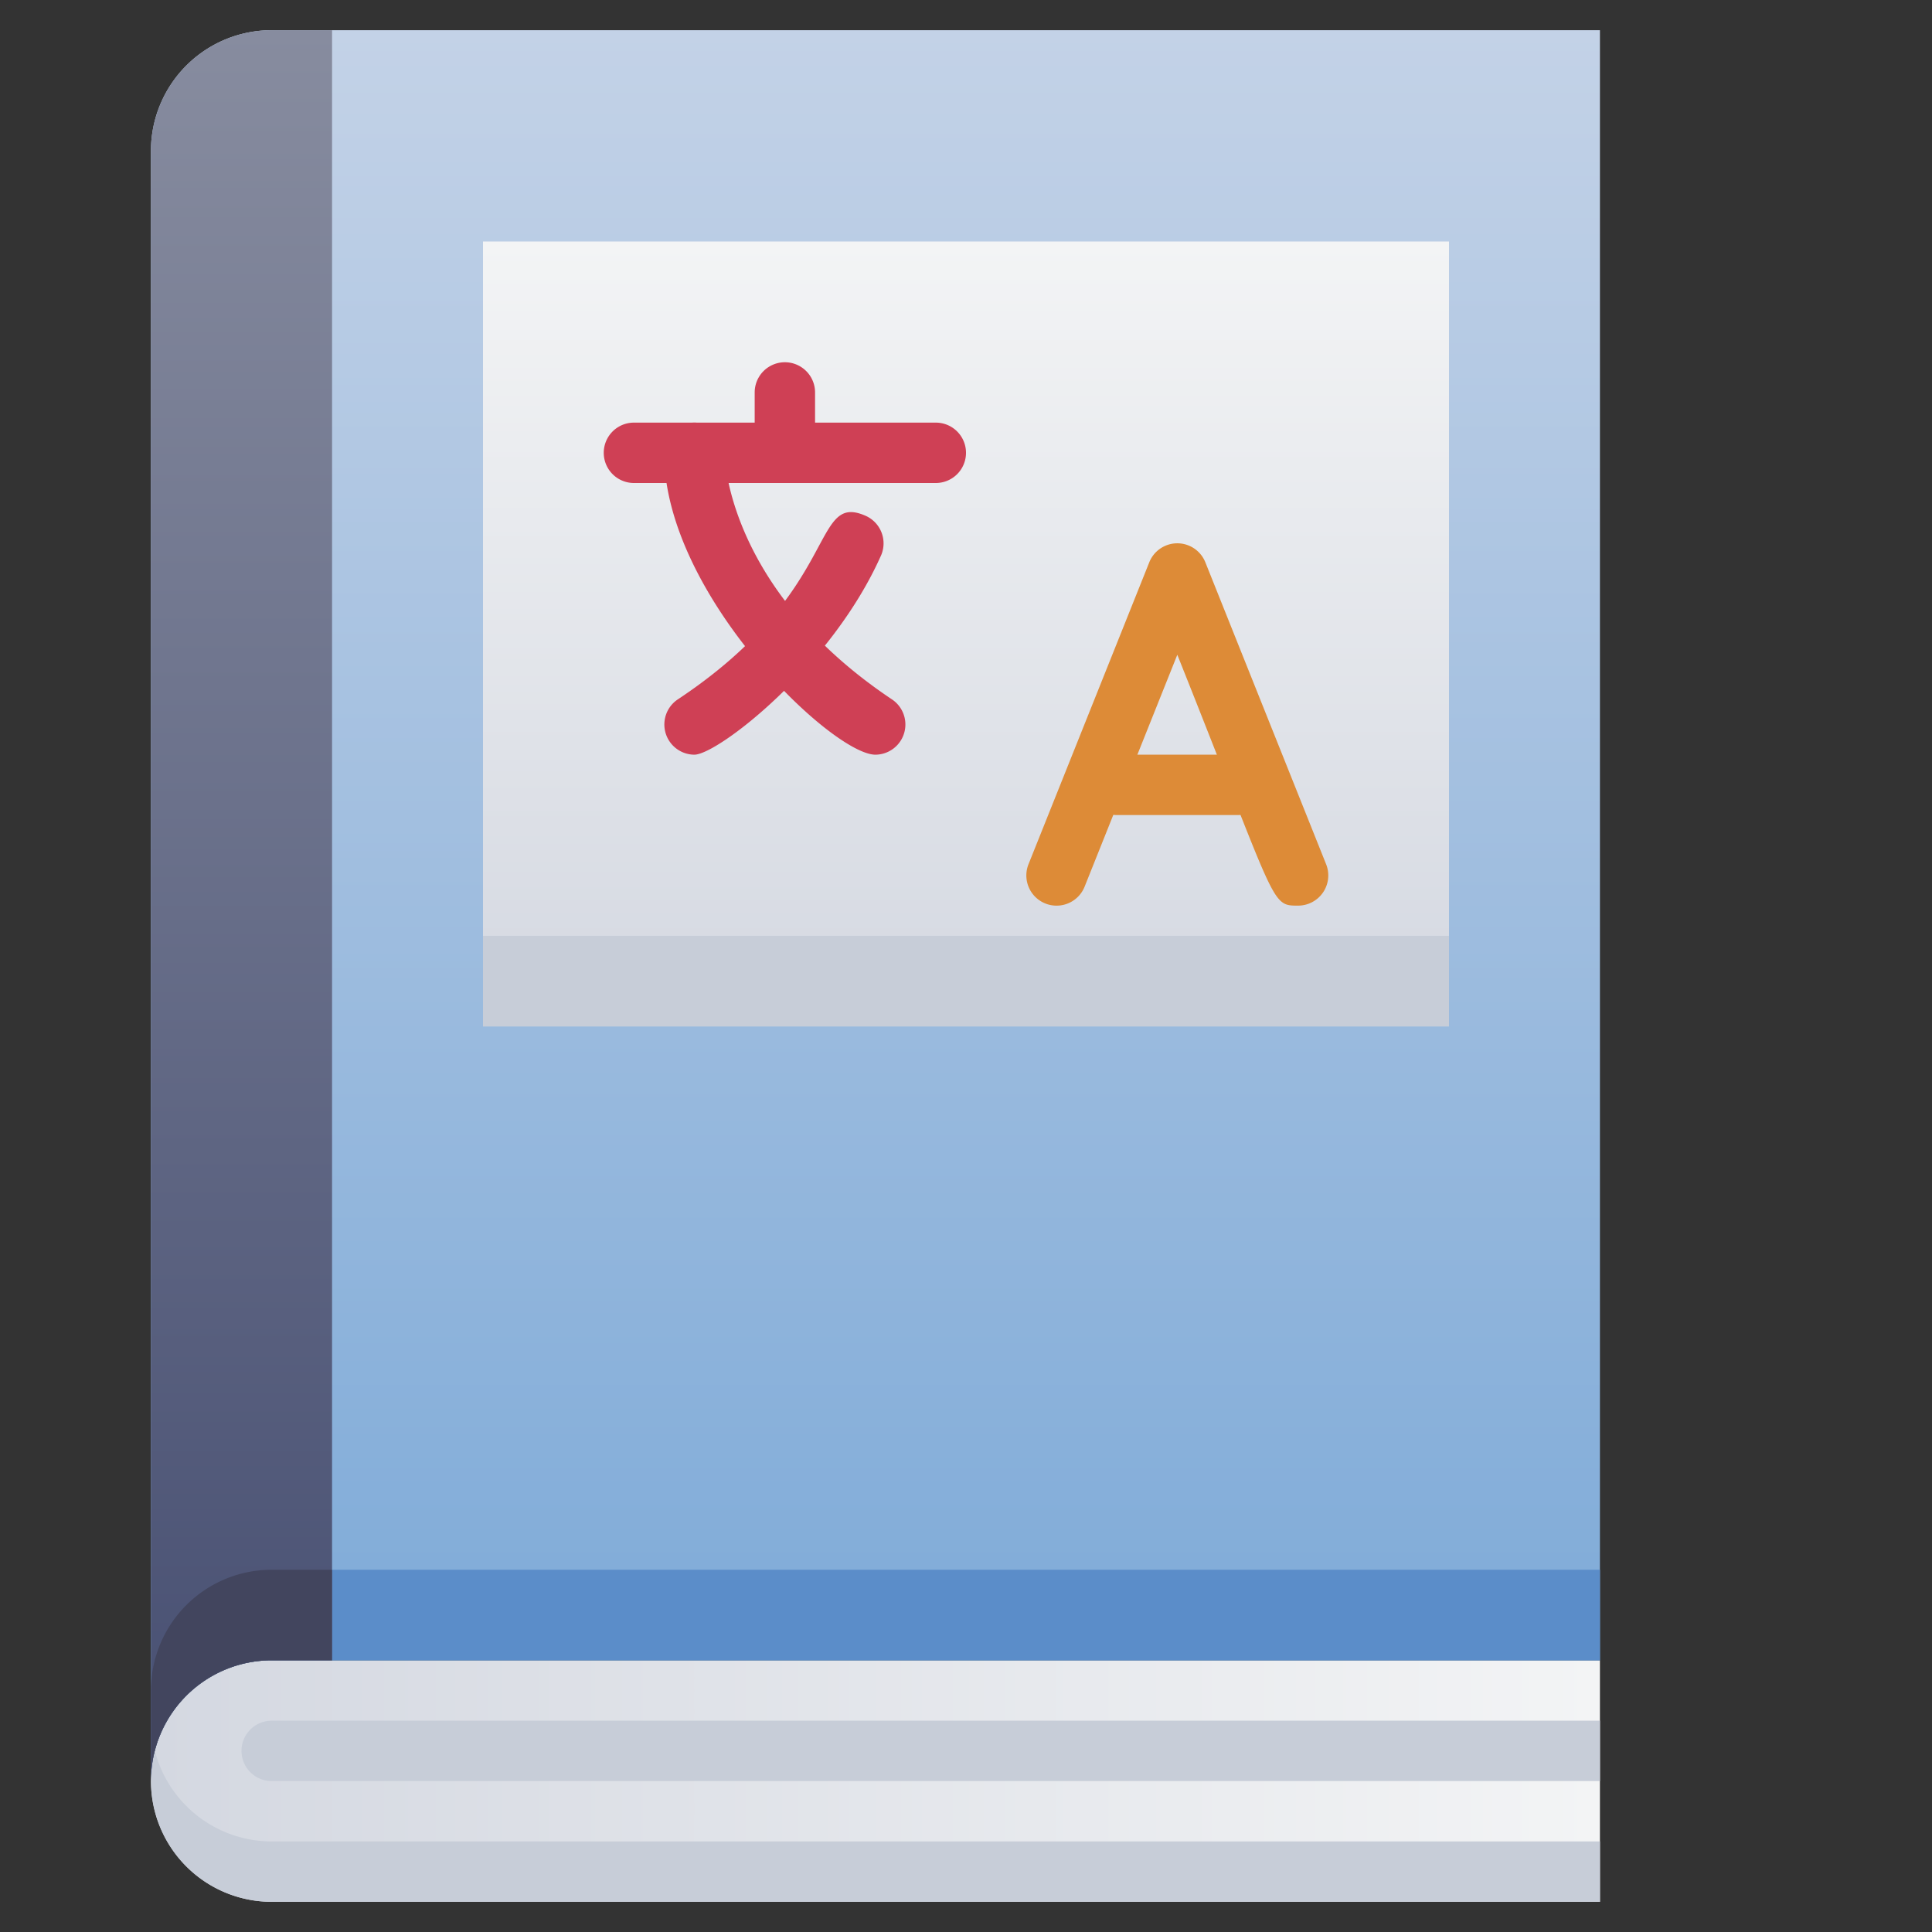 <svg xmlns="http://www.w3.org/2000/svg" xmlns:xlink="http://www.w3.org/1999/xlink" viewBox="0 0 64 64"><rect x="0" y="0" width="64" height="64" fill="#333333" stroke="none"/><defs><style>.cls-1{fill:url(#linear-gradient);}.cls-2{fill:#c7cdd8;}.cls-3{fill:url(#linear-gradient-2);}.cls-4{fill:url(#linear-gradient-3);}.cls-5{fill:url(#linear-gradient-4);}.cls-6{fill:#cf4055;}.cls-7{fill:#dd8b37;}.cls-8{fill:#5b8dc9;}.cls-9{fill:#42455e;}</style><linearGradient id="linear-gradient" x1="5" y1="59" x2="53" y2="59" gradientUnits="userSpaceOnUse"><stop offset="0" stop-color="#d4d8e1"/><stop offset="1" stop-color="#f3f4f5"/></linearGradient><linearGradient id="linear-gradient-2" x1="29" y1="59" x2="29" y2="1" gradientUnits="userSpaceOnUse"><stop offset="0" stop-color="#7aa8d7"/><stop offset="1" stop-color="#c3d2e7"/></linearGradient><linearGradient id="linear-gradient-3" x1="32" y1="34" x2="32" y2="8" xlink:href="#linear-gradient"/><linearGradient id="linear-gradient-4" x1="8" y1="59" x2="8" y2="1" gradientUnits="userSpaceOnUse"><stop offset="0" stop-color="#474f72"/><stop offset="1" stop-color="#878c9f"/></linearGradient></defs><title>Language</title><g id="Language"><path class="cls-1" d="M53,55v8H9a4,4,0,0,1,0-8Z"/><path class="cls-2" d="M53,61v2H9a4,4,0,0,1-3.87-5A4,4,0,0,0,9,61Z"/><path class="cls-2" d="M53,57v2H9a1,1,0,0,1,0-2Z"/><path class="cls-3" d="M53,1V55H9a4,4,0,0,0-4,4V5A4,4,0,0,1,9,1Z"/><rect class="cls-4" x="16" y="8" width="32" height="26"/><rect class="cls-2" x="16" y="31" width="32" height="3"/><path class="cls-5" d="M11,1V55H9a4,4,0,0,0-4,4V5A4,4,0,0,1,9,1Z"/><path class="cls-6" d="M31,16H21a1,1,0,0,1,0-2H31A1,1,0,0,1,31,16Z"/><path class="cls-6" d="M29,25c-1.42,0-7-5.3-7-10a1,1,0,0,1,2,0c0,.2.13,4.55,5.55,8.17A1,1,0,0,1,29,25ZM24,15h0Z"/><path class="cls-6" d="M23,25a1,1,0,0,1-.55-1.83c5.43-3.6,4.4-6.87,6.21-6.09a1,1,0,0,1,.53,1.31C27.55,22.09,23.77,25,23,25Z"/><path class="cls-6" d="M25,15V13a1,1,0,0,1,2,0v2A1,1,0,0,1,25,15Z"/><path class="cls-7" d="M43,30c-.92,0-.68,0-4-8.31l-3.07,7.68a1,1,0,0,1-1.86-.74l4-10a1,1,0,0,1,1.86,0l4,10A1,1,0,0,1,43,30Z"/><path class="cls-7" d="M41,27H37a1,1,0,0,1,0-2h4A1,1,0,0,1,41,27Z"/><rect class="cls-8" x="11" y="52" width="42" height="3"/><path class="cls-9" d="M11,52v3H9a4,4,0,0,0-4,4V56a4,4,0,0,1,4-4Z"/></g></svg>